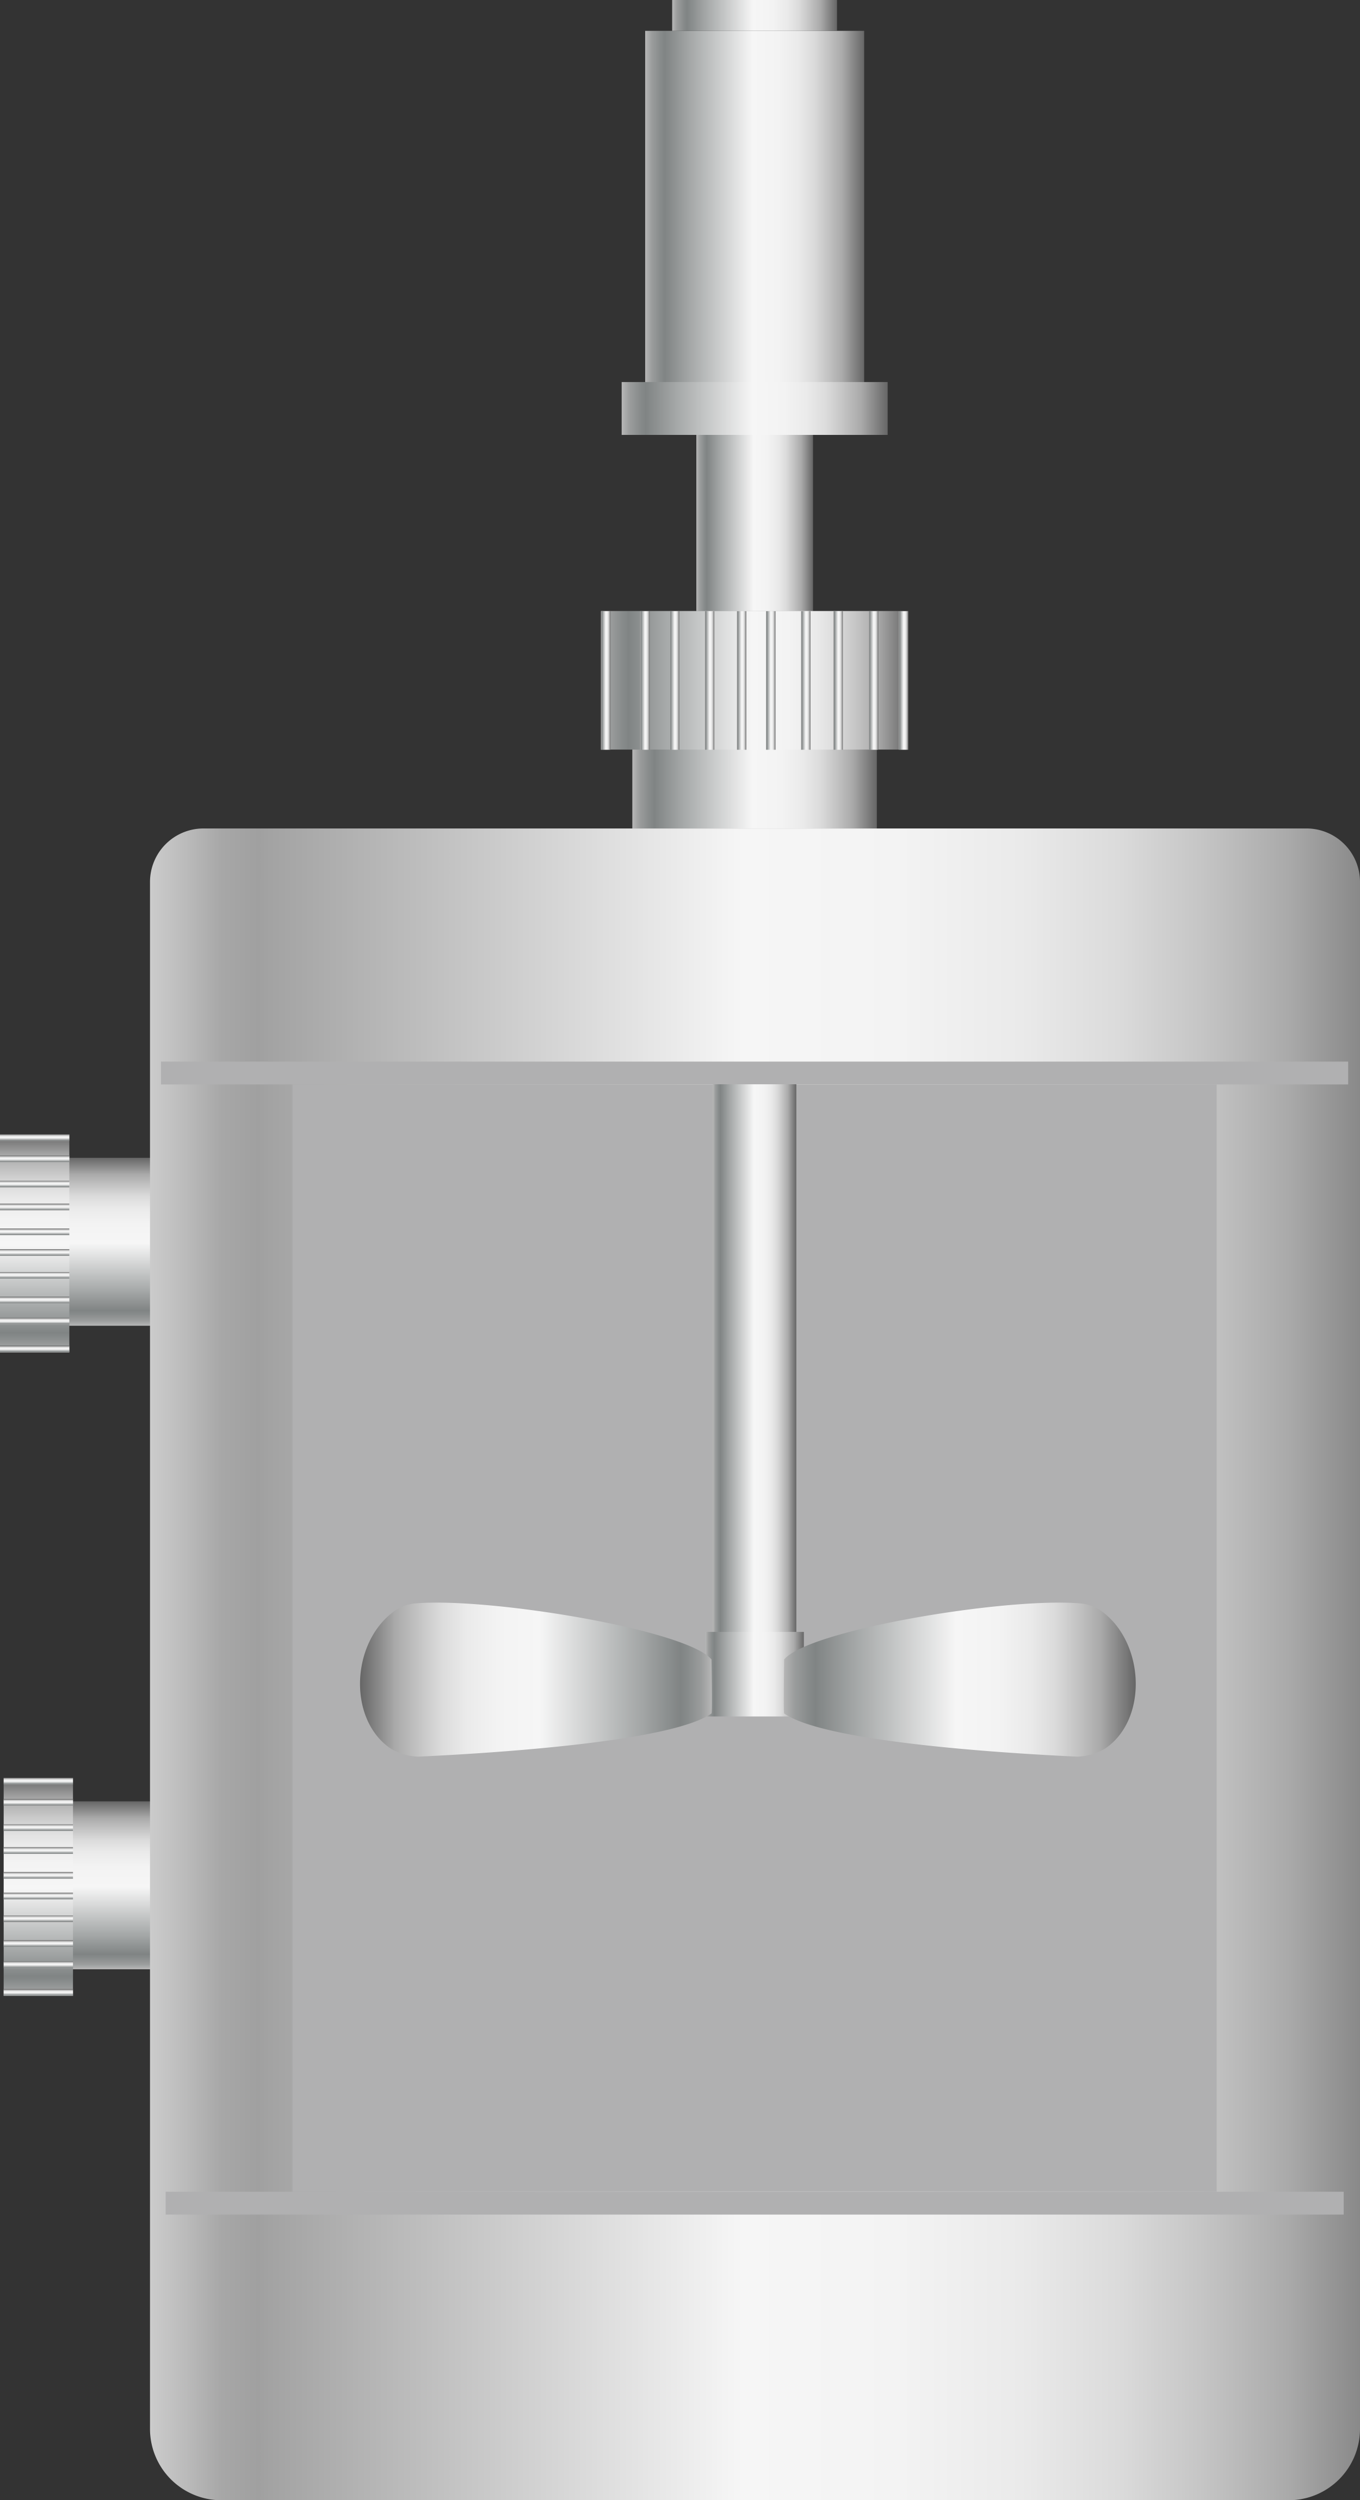 <svg xmlns="http://www.w3.org/2000/svg" xmlns:xlink="http://www.w3.org/1999/xlink" viewBox="0 0 81.6 149.92"><rect x="0" y="0" width="81.6" height="149.92" fill="#333333" stroke="none"/><defs><style>.cls-1{fill:url(#未命名的渐变_143);}.cls-2{fill:url(#未命名的渐变_143-2);}.cls-3{fill:url(#未命名的渐变_143-3);}.cls-4{fill:url(#未命名的渐变_143-4);}.cls-5{fill:url(#未命名的渐变_143-5);}.cls-6{fill:url(#未命名的渐变_143-6);}.cls-7{fill:url(#未命名的渐变_143-7);}.cls-8{fill:url(#未命名的渐变_143-8);}.cls-9{fill:url(#未命名的渐变_143-9);}.cls-10{fill:url(#未命名的渐变_143-10);}.cls-11{fill:url(#未命名的渐变_143-11);}.cls-12{fill:url(#未命名的渐变_143-12);}.cls-13{fill:url(#未命名的渐变_143-13);}.cls-14{fill:url(#未命名的渐变_143-14);}.cls-15{fill:url(#未命名的渐变_143-15);}.cls-16{fill:url(#未命名的渐变_143-16);}.cls-17{fill:url(#未命名的渐变_143-17);}.cls-18{fill:url(#未命名的渐变_143-18);}.cls-19{fill:url(#未命名的渐变_143-19);}.cls-20{fill:url(#未命名的渐变_143-20);}.cls-21{fill:url(#未命名的渐变_143-21);}.cls-22{fill:url(#未命名的渐变_143-22);}.cls-23{fill:url(#未命名的渐变_143-23);}.cls-24{fill:url(#未命名的渐变_143-24);}.cls-25{fill:url(#未命名的渐变_143-25);}.cls-26{fill:url(#未命名的渐变_143-26);}.cls-27{fill:url(#未命名的渐变_143-27);}.cls-28{fill:url(#未命名的渐变_143-28);}.cls-29{fill:url(#未命名的渐变_143-29);}.cls-30{fill:url(#未命名的渐变_143-30);}.cls-31{fill:url(#未命名的渐变_143-31);}.cls-32{fill:url(#未命名的渐变_143-32);}.cls-33{fill:url(#未命名的渐变_143-33);}.cls-34{fill:url(#未命名的渐变_143-34);}.cls-35{fill:url(#未命名的渐变_143-35);}.cls-36{fill:url(#未命名的渐变_143-36);}.cls-37{fill:url(#未命名的渐变_143-37);}.cls-38{fill:url(#未命名的渐变_143-38);}.cls-39{fill:url(#未命名的渐变_143-39);}.cls-40{fill:url(#未命名的渐变_143-40);}.cls-41{fill:url(#未命名的渐变_79);}.cls-42{fill:#b0b0b1;}.cls-43{fill:url(#未命名的渐变_143-41);}.cls-44{fill:url(#未命名的渐变_143-42);}.cls-45{fill:url(#未命名的渐变_143-43);}.cls-46{fill:url(#未命名的渐变_143-44);}</style><linearGradient id="未命名的渐变_143" x1="38.71" y1="12.38" x2="51.85" y2="12.38" gradientUnits="userSpaceOnUse"><stop offset="0" stop-color="#b7b7b7"/><stop offset="0.03" stop-color="#9b9d9d"/><stop offset="0.07" stop-color="#878b8b"/><stop offset="0.09" stop-color="#808484"/><stop offset="0.2" stop-color="#a3a6a6"/><stop offset="0.49" stop-color="#f6f6f6"/><stop offset="0.61" stop-color="#f3f3f3"/><stop offset="0.7" stop-color="#eaeaea"/><stop offset="0.77" stop-color="#dbdbdb"/><stop offset="0.83" stop-color="#c5c5c5"/><stop offset="0.9" stop-color="#aaa"/><stop offset="0.95" stop-color="#888"/><stop offset="1" stop-color="#666"/></linearGradient><linearGradient id="未命名的渐变_143-2" x1="41.78" y1="31.36" x2="48.78" y2="31.36" xlink:href="#未命名的渐变_143"/><linearGradient id="未命名的渐变_143-3" x1="4.97" y1="79.5" x2="4.97" y2="69.43" xlink:href="#未命名的渐变_143"/><linearGradient id="未命名的渐变_143-4" x1="2.08" y1="81.1" x2="2.08" y2="68.02" xlink:href="#未命名的渐变_143"/><linearGradient id="未命名的渐变_143-5" x1="-728.67" y1="358.24" x2="-728.27" y2="358.24" gradientTransform="translate(-356.16 -647.57) rotate(-90)" xlink:href="#未命名的渐变_143"/><linearGradient id="未命名的渐变_143-6" x1="-727" y1="358.24" x2="-726.6" y2="358.24" gradientTransform="translate(-356.16 -647.57) rotate(-90)" xlink:href="#未命名的渐变_143"/><linearGradient id="未命名的渐变_143-7" x1="-725.74" y1="358.24" x2="-725.34" y2="358.24" gradientTransform="translate(-356.16 -647.57) rotate(-90)" xlink:href="#未命名的渐变_143"/><linearGradient id="未命名的渐变_143-8" x1="-724.25" y1="358.24" x2="-723.85" y2="358.24" gradientTransform="translate(-356.16 -647.57) rotate(-90)" xlink:href="#未命名的渐变_143"/><linearGradient id="未命名的渐变_143-9" x1="-722.89" y1="358.24" x2="-722.49" y2="358.24" gradientTransform="translate(-356.16 -647.57) rotate(-90)" xlink:href="#未命名的渐变_143"/><linearGradient id="未命名的渐变_143-10" x1="-721.65" y1="358.24" x2="-721.25" y2="358.24" gradientTransform="translate(-356.16 -647.57) rotate(-90)" xlink:href="#未命名的渐变_143"/><linearGradient id="未命名的渐变_143-11" x1="-720.16" y1="358.24" x2="-719.76" y2="358.24" gradientTransform="translate(-356.16 -647.57) rotate(-90)" xlink:href="#未命名的渐变_143"/><linearGradient id="未命名的渐变_143-12" x1="-718.78" y1="358.24" x2="-718.38" y2="358.24" gradientTransform="translate(-356.16 -647.57) rotate(-90)" xlink:href="#未命名的渐变_143"/><linearGradient id="未命名的渐变_143-13" x1="-717.27" y1="358.24" x2="-716.87" y2="358.24" gradientTransform="translate(-356.16 -647.57) rotate(-90)" xlink:href="#未命名的渐变_143"/><linearGradient id="未命名的渐变_143-14" x1="-716" y1="358.24" x2="-715.59" y2="358.24" gradientTransform="translate(-356.16 -647.57) rotate(-90)" xlink:href="#未命名的渐变_143"/><linearGradient id="未命名的渐变_143-15" x1="-243.15" y1="-324.41" x2="-243.15" y2="-339.08" gradientTransform="translate(288.43 376.89)" xlink:href="#未命名的渐变_143"/><linearGradient id="未命名的渐变_143-16" x1="-263.81" y1="-323.77" x2="-263.81" y2="-339.73" gradientTransform="translate(309.09 356.24)" xlink:href="#未命名的渐变_143"/><linearGradient id="未命名的渐变_143-17" x1="-287.38" y1="-326.8" x2="-287.38" y2="-336.69" gradientTransform="translate(332.65 332.67)" xlink:href="#未命名的渐变_143"/><linearGradient id="未命名的渐变_143-18" x1="-247.49" y1="-322.53" x2="-247.49" y2="-340.96" gradientTransform="translate(292.77 372.55)" xlink:href="#未命名的渐变_143"/><linearGradient id="未命名的渐变_143-19" x1="-325.04" y1="108.66" x2="-324.48" y2="108.66" gradientTransform="translate(-72.32 -283.96) rotate(-90)" xlink:href="#未命名的渐变_143"/><linearGradient id="未命名的渐变_143-20" x1="-322.69" y1="108.66" x2="-322.13" y2="108.66" gradientTransform="translate(-69.97 -281.61) rotate(-90)" xlink:href="#未命名的渐变_143"/><linearGradient id="未命名的渐变_143-21" x1="-320.91" y1="108.66" x2="-320.34" y2="108.66" gradientTransform="translate(-68.19 -279.82) rotate(-90)" xlink:href="#未命名的渐变_143"/><linearGradient id="未命名的渐变_143-22" x1="-318.82" y1="108.66" x2="-318.25" y2="108.66" gradientTransform="translate(-66.09 -277.73) rotate(-90)" xlink:href="#未命名的渐变_143"/><linearGradient id="未命名的渐变_143-23" x1="-316.89" y1="108.66" x2="-316.32" y2="108.66" gradientTransform="translate(-64.17 -275.8) rotate(-90)" xlink:href="#未命名的渐变_143"/><linearGradient id="未命名的渐变_143-24" x1="-315.15" y1="108.66" x2="-314.58" y2="108.66" gradientTransform="translate(-62.42 -274.06) rotate(-90)" xlink:href="#未命名的渐变_143"/><linearGradient id="未命名的渐变_143-25" x1="-313.05" y1="108.66" x2="-312.48" y2="108.66" gradientTransform="translate(-60.32 -271.96) rotate(-90)" xlink:href="#未命名的渐变_143"/><linearGradient id="未命名的渐变_143-26" x1="-311.1" y1="108.66" x2="-310.54" y2="108.66" gradientTransform="translate(-58.38 -270.02) rotate(-90)" xlink:href="#未命名的渐变_143"/><linearGradient id="未命名的渐变_143-27" x1="-308.97" y1="108.66" x2="-308.4" y2="108.66" gradientTransform="translate(-56.25 -267.88) rotate(-90)" xlink:href="#未命名的渐变_143"/><linearGradient id="未命名的渐变_143-28" x1="-307.18" y1="108.66" x2="-306.61" y2="108.66" gradientTransform="translate(-54.45 -266.09) rotate(-90)" xlink:href="#未命名的渐变_143"/><linearGradient id="未命名的渐变_143-29" x1="5.19" y1="118.09" x2="5.19" y2="108.02" xlink:href="#未命名的渐变_143"/><linearGradient id="未命名的渐变_143-30" x1="2.3" y1="119.69" x2="2.3" y2="106.61" xlink:href="#未命名的渐变_143"/><linearGradient id="未命名的渐变_143-31" x1="-767.26" y1="358.46" x2="-766.86" y2="358.46" gradientTransform="translate(-356.16 -647.57) rotate(-90)" xlink:href="#未命名的渐变_143"/><linearGradient id="未命名的渐变_143-32" x1="-765.59" y1="358.46" x2="-765.19" y2="358.46" gradientTransform="translate(-356.16 -647.57) rotate(-90)" xlink:href="#未命名的渐变_143"/><linearGradient id="未命名的渐变_143-33" x1="-764.33" y1="358.46" x2="-763.93" y2="358.46" gradientTransform="translate(-356.16 -647.57) rotate(-90)" xlink:href="#未命名的渐变_143"/><linearGradient id="未命名的渐变_143-34" x1="-762.84" y1="358.46" x2="-762.44" y2="358.46" gradientTransform="translate(-356.16 -647.57) rotate(-90)" xlink:href="#未命名的渐变_143"/><linearGradient id="未命名的渐变_143-35" x1="-761.48" y1="358.46" x2="-761.08" y2="358.46" gradientTransform="translate(-356.16 -647.57) rotate(-90)" xlink:href="#未命名的渐变_143"/><linearGradient id="未命名的渐变_143-36" x1="-760.24" y1="358.46" x2="-759.84" y2="358.46" gradientTransform="translate(-356.16 -647.57) rotate(-90)" xlink:href="#未命名的渐变_143"/><linearGradient id="未命名的渐变_143-37" x1="-758.75" y1="358.46" x2="-758.35" y2="358.46" gradientTransform="translate(-356.16 -647.57) rotate(-90)" xlink:href="#未命名的渐变_143"/><linearGradient id="未命名的渐变_143-38" x1="-757.37" y1="358.46" x2="-756.97" y2="358.46" gradientTransform="translate(-356.16 -647.57) rotate(-90)" xlink:href="#未命名的渐变_143"/><linearGradient id="未命名的渐变_143-39" x1="-755.86" y1="358.46" x2="-755.46" y2="358.46" gradientTransform="translate(-356.16 -647.57) rotate(-90)" xlink:href="#未命名的渐变_143"/><linearGradient id="未命名的渐变_143-40" x1="-754.59" y1="358.46" x2="-754.18" y2="358.46" gradientTransform="translate(-356.16 -647.57) rotate(-90)" xlink:href="#未命名的渐变_143"/><linearGradient id="未命名的渐变_79" x1="8.96" y1="99.8" x2="81.6" y2="99.8" gradientUnits="userSpaceOnUse"><stop offset="0" stop-color="#ccc"/><stop offset="0.03" stop-color="#bbb"/><stop offset="0.06" stop-color="#a7a7a7"/><stop offset="0.09" stop-color="#a0a0a0"/><stop offset="0.1" stop-color="#a3a3a3"/><stop offset="0.49" stop-color="#f6f6f6"/><stop offset="0.62" stop-color="#f3f3f3"/><stop offset="0.72" stop-color="#eaeaea"/><stop offset="0.8" stop-color="#dbdbdb"/><stop offset="0.87" stop-color="#c5c5c5"/><stop offset="0.94" stop-color="#aaa"/><stop offset="1" stop-color="#898989"/></linearGradient><linearGradient id="未命名的渐变_143-41" x1="42.77" y1="81.47" x2="47.78" y2="81.47" xlink:href="#未命名的渐变_143"/><linearGradient id="未命名的渐变_143-42" x1="42.32" y1="100.39" x2="48.24" y2="100.39" xlink:href="#未命名的渐变_143"/><linearGradient id="未命名的渐变_143-43" x1="-877.88" y1="100.72" x2="-856.77" y2="100.72" gradientTransform="matrix(-1, 0, 0, 1, -835.16, 0)" xlink:href="#未命名的渐变_143"/><linearGradient id="未命名的渐变_143-44" x1="-221.53" y1="100.72" x2="-200.42" y2="100.72" gradientTransform="translate(268.55)" xlink:href="#未命名的渐变_143"/></defs><title>Mixer（搅拌机） (2)</title><g id="图层_2" data-name="图层 2"><g id="图层_22" data-name="图层 22"><g id="Mixer_搅拌机_" data-name="Mixer（搅拌机）"><rect class="cls-1" x="38.71" y="1.85" width="13.14" height="21.08"/><rect class="cls-2" x="41.78" y="26.07" width="7" height="10.58"/><rect class="cls-3" x="0.44" y="69.43" width="9.07" height="10.07"/><rect class="cls-4" y="68.02" width="4.16" height="13.08"/><rect class="cls-5" y="80.69" width="4.16" height="0.4"/><rect class="cls-6" y="79.03" width="4.16" height="0.4"/><rect class="cls-7" y="77.76" width="4.16" height="0.4"/><rect class="cls-8" y="76.28" width="4.16" height="0.4"/><rect class="cls-9" y="74.91" width="4.16" height="0.4"/><rect class="cls-10" y="73.67" width="4.16" height="0.4"/><rect class="cls-11" y="72.18" width="4.16" height="0.4"/><rect class="cls-12" y="70.81" width="4.16" height="0.4"/><rect class="cls-13" y="69.29" width="4.16" height="0.4"/><rect class="cls-14" y="68.02" width="4.16" height="0.4"/><rect class="cls-15" x="40.74" y="37.81" width="9.07" height="14.67" transform="translate(90.42 -0.13) rotate(90)"/><rect class="cls-16" x="43.7" y="16.51" width="3.17" height="15.96" transform="translate(69.77 -20.79) rotate(90)"/><rect class="cls-17" x="44.36" y="-4.02" width="1.85" height="9.89" transform="translate(46.2 -44.36) rotate(90)"/><rect class="cls-18" x="41.12" y="31.59" width="8.31" height="18.43" transform="translate(86.08 -4.48) rotate(90)"/><rect class="cls-19" x="32.19" y="40.52" width="8.31" height="0.57" transform="translate(77.15 4.46) rotate(90)"/><rect class="cls-20" x="34.54" y="40.52" width="8.31" height="0.57" transform="translate(79.5 2.11) rotate(90)"/><rect class="cls-21" x="36.32" y="40.52" width="8.31" height="0.57" transform="translate(81.28 0.33) rotate(90)"/><rect class="cls-22" x="38.42" y="40.52" width="8.31" height="0.57" transform="translate(83.38 -1.77) rotate(90)"/><rect class="cls-23" x="40.34" y="40.52" width="8.31" height="0.57" transform="translate(85.3 -3.69) rotate(90)"/><rect class="cls-24" x="42.09" y="40.52" width="8.31" height="0.57" transform="translate(87.05 -5.44) rotate(90)"/><rect class="cls-25" x="44.19" y="40.52" width="8.31" height="0.57" transform="translate(89.15 -7.54) rotate(90)"/><rect class="cls-26" x="46.13" y="40.52" width="8.31" height="0.57" transform="translate(91.09 -9.48) rotate(90)"/><rect class="cls-27" x="48.26" y="40.52" width="8.31" height="0.57" transform="translate(93.22 -11.61) rotate(90)"/><rect class="cls-28" x="50.06" y="40.52" width="8.31" height="0.57" transform="translate(95.02 -13.41) rotate(90)"/><rect class="cls-29" x="0.65" y="108.02" width="9.07" height="10.07"/><rect class="cls-30" x="0.22" y="106.61" width="4.16" height="13.08"/><rect class="cls-31" x="0.22" y="119.28" width="4.16" height="0.4"/><rect class="cls-32" x="0.22" y="117.62" width="4.16" height="0.4"/><rect class="cls-33" x="0.22" y="116.35" width="4.16" height="0.4"/><rect class="cls-34" x="0.22" y="114.87" width="4.16" height="0.4"/><rect class="cls-35" x="0.22" y="113.5" width="4.16" height="0.4"/><rect class="cls-36" x="0.22" y="112.26" width="4.16" height="0.4"/><rect class="cls-37" x="0.22" y="110.77" width="4.16" height="0.4"/><rect class="cls-38" x="0.22" y="109.4" width="4.16" height="0.4"/><rect class="cls-39" x="0.22" y="107.88" width="4.16" height="0.4"/><rect class="cls-40" x="0.22" y="106.61" width="4.16" height="0.4"/><path class="cls-41" d="M12.17,49.68H78.39a3.21,3.21,0,0,1,3.21,3.21v92.76a4.28,4.28,0,0,1-4.28,4.28H13.24A4.28,4.28,0,0,1,9,145.65V52.89A3.21,3.21,0,0,1,12.17,49.68Z"/><rect class="cls-42" x="9.66" y="63.66" width="71.23" height="1.37"/><rect class="cls-42" x="9.94" y="131.43" width="70.68" height="1.37"/><rect class="cls-42" x="12.08" y="70.5" width="66.4" height="55.45" transform="translate(143.5 52.95) rotate(90)"/><rect class="cls-43" x="42.77" y="65.02" width="5.01" height="32.9"/><rect class="cls-44" x="42.32" y="97.86" width="5.91" height="5.07"/><path class="cls-45" d="M42.69,99.51c-1.49-1.77-13.15-3.7-17.63-3.37a2.69,2.69,0,0,0-1.25.37c-2.74,1.8-3,6.54-.39,8.33a3.47,3.47,0,0,0,1.67.5c3.86-.18,15.09-.83,17.6-2.59C42.75,102.71,42.69,99.51,42.69,99.51Z"/><path class="cls-46" d="M47.05,99.51c1.49-1.77,13.16-3.7,17.63-3.37a2.76,2.76,0,0,1,1.26.37c2.73,1.8,3,6.54.39,8.33a3.53,3.53,0,0,1-1.68.5c-3.86-.18-15.09-.83-17.6-2.59C47,102.71,47.05,99.51,47.05,99.51Z"/></g></g></g></svg>